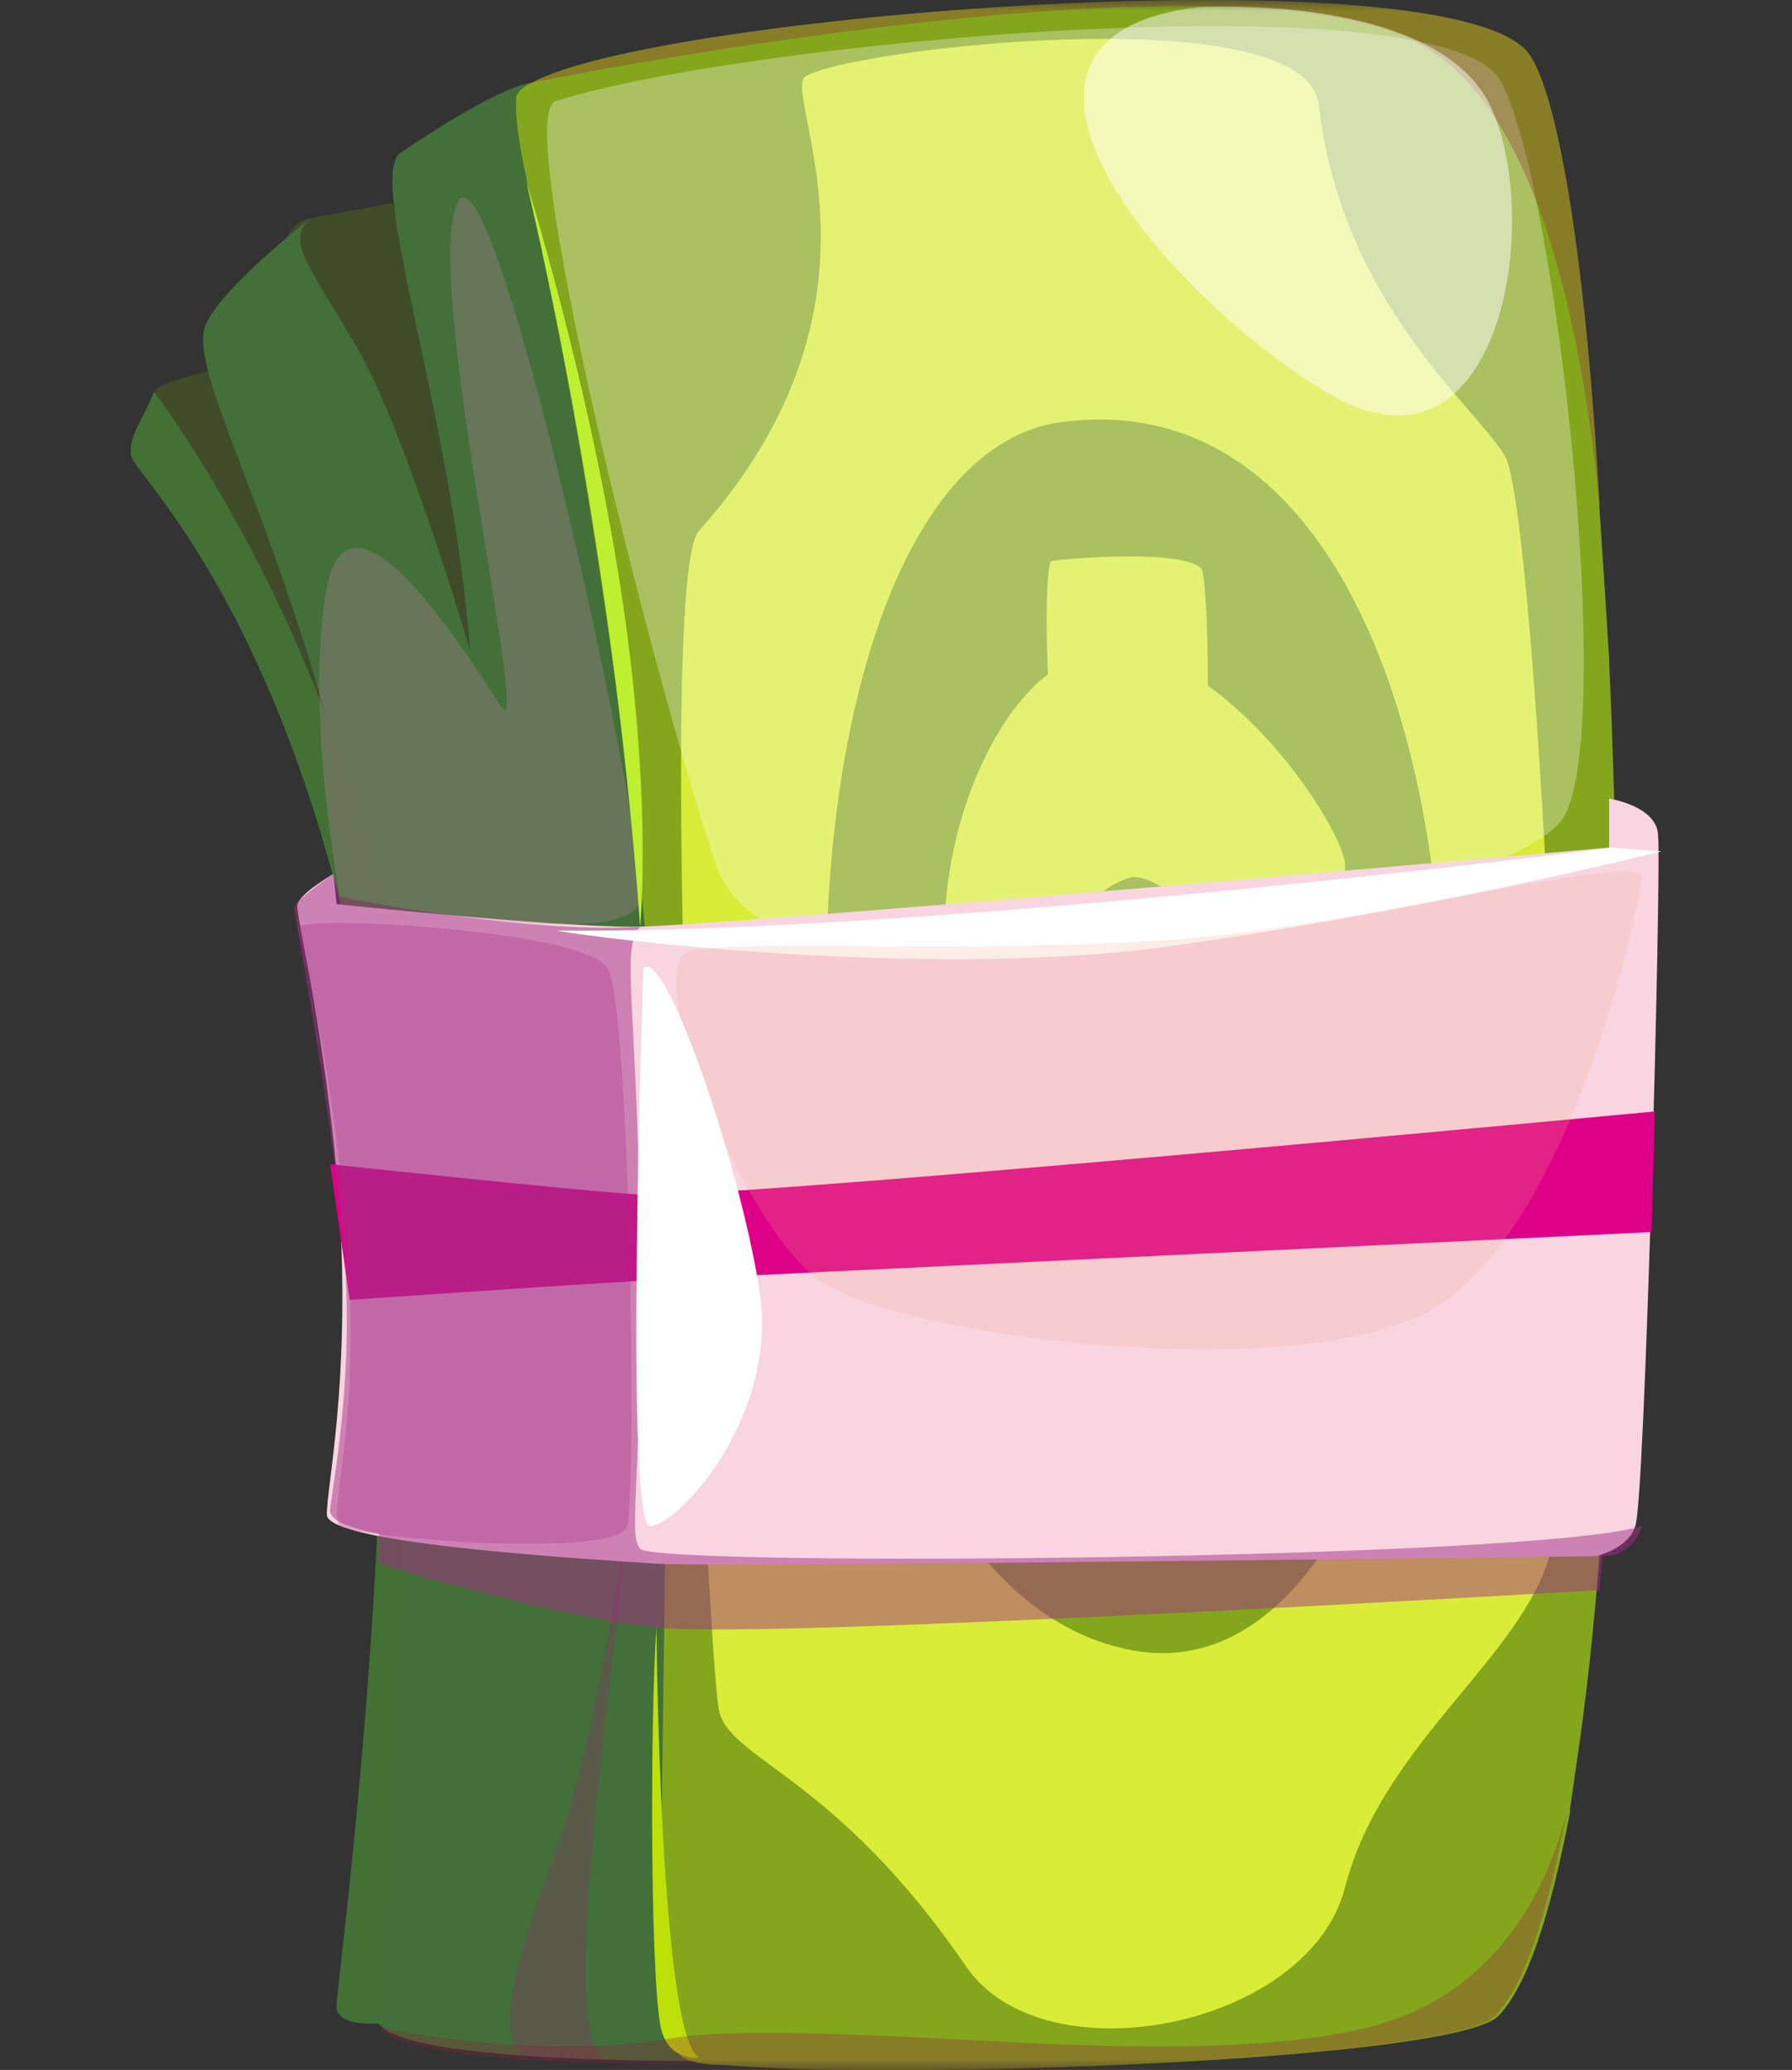 <svg width="84" height="97" viewBox="0 0 84 97" fill="none" xmlns="http://www.w3.org/2000/svg">
<rect x="0" y="0" width="84" height="97" fill="#333333" stroke="none"/>
<mask id="mask0_3_721" style="mask-type:luminance" maskUnits="userSpaceOnUse" x="0" y="0" width="84" height="97">
<path d="M0 0H84V97H0V0Z" fill="white"/>
</mask>
<g mask="url(#mask0_3_721)">
<path d="M7.215 18.349C7.675 17.642 12.875 16.759 12.875 16.759L20.064 38.129H16.392L7.215 18.349ZM14.557 10.224L18.381 9.517L24.958 31.595L22.51 38.307L12.875 13.403C12.875 13.403 13.028 10.4 14.557 10.224Z" fill="#404C29"/>
<path d="M47.442 96.414C47.442 96.414 40.864 96.592 33.828 96.592C26.487 96.592 18.687 96.238 17.769 94.826C16.546 93.412 19.605 75.044 18.381 52.614C17.157 30.182 8.286 17.996 9.663 15.169C10.122 14.11 12.11 12.166 14.557 10.225C13.333 11.283 14.557 12.52 16.699 16.229C18.993 20.114 22.052 30.536 22.052 30.536C21.134 19.231 17.31 8.812 18.687 7.222C21.287 5.455 23.735 4.043 24.958 3.866L45.912 12.166L47.442 95.708V96.414Z" fill="#427038"/>
<path d="M74.055 81.579L73.595 84.758V84.935C72.678 89.704 71.607 93.058 70.231 94.473C68.09 96.592 41.782 97.474 33.981 96.769C32.911 96.769 32.3 96.592 31.994 96.415C31.84 96.238 31.534 96.061 31.534 95.532C30.005 90.409 32.605 64.27 29.852 39.72C26.64 13.05 24.04 8.105 24.193 4.572C24.193 4.395 24.499 4.043 24.958 3.865C30.77 0.687 66.866 -2.138 71.455 2.278C72.984 3.69 74.36 12.344 74.973 23.648V23.825C75.125 26.121 75.279 28.417 75.431 30.89V31.066C76.196 48.021 75.89 68.508 74.055 81.579Z" fill="#84A61D"/>
<path d="M32.758 24.884C30.617 27.179 33.217 77.516 33.676 79.99C33.982 82.462 39.029 82.992 45.3 92.175C48.971 97.475 61.359 95.001 63.042 88.467C64.725 81.932 70.843 78.047 72.525 73.278C74.208 68.508 72.066 23.824 70.536 21.351C69.007 18.879 62.889 14.11 61.819 4.926C61.206 -0.374 38.417 2.452 37.651 3.688C37.04 5.277 42.087 14.462 32.757 24.883L32.758 24.884Z" fill="#D8EC38"/>
<path d="M49.889 19.762C34.441 21.528 34.594 73.984 53.1 77.34C71.607 80.695 74.513 16.759 49.889 19.762Z" fill="#84A61D"/>
<path d="M51.419 45.901C49.583 43.429 51.265 41.662 52.947 41.132C54.783 40.602 60.442 47.138 61.359 47.138C61.359 47.138 63.195 42.015 63.042 40.426C62.889 39.19 60.289 34.774 56.619 32.125C56.619 28.945 56.466 26.826 56.312 26.65C55.548 25.767 50.348 26.12 49.277 26.296C49.124 26.296 48.971 28.416 49.124 31.595C45.453 34.421 43.159 42.369 44.841 47.49C47.135 54.026 56.006 51.2 57.23 52.967C58.453 54.732 55.089 58.794 53.1 58.794C52.947 58.794 52.794 58.794 52.642 58.618C50.806 57.911 49.889 53.32 48.818 52.789C47.595 52.26 44.535 53.672 44.076 55.792C43.618 57.558 48.359 61.443 51.877 63.211C52.183 65.329 52.336 66.743 52.642 66.743C52.642 66.743 55.548 67.449 56.006 66.743C56.006 66.566 56.159 65.153 56.312 63.034C59.371 60.914 62.584 55.438 63.347 52.613C64.266 48.551 53.254 48.374 51.419 45.901Z" fill="#D8EC38"/>
<path opacity="0.3" d="M28.476 96.592C25.875 95.709 29.088 77.163 29.393 70.982C29.393 70.982 28.017 81.579 25.875 87.23C23.734 92.882 23.123 96.415 25.111 96.415C27.252 96.415 28.476 96.592 28.476 96.592Z" fill="#912774"/>
<path opacity="0.3" d="M26.029 4.749C24.04 5.455 30.311 30.712 33.523 40.427C36.734 50.317 70.843 42.369 73.29 38.307C75.737 34.245 72.984 8.811 70.384 3.866C67.937 -1.081 34.746 1.923 26.029 4.749Z" fill="white"/>
<path d="M7.215 18.349C6.757 19.585 5.992 20.468 6.145 21.351C6.298 22.234 12.569 27.71 16.392 44.136C20.216 60.561 15.781 92.882 15.781 93.942C15.628 95.001 17.77 94.826 17.77 94.826C17.77 94.826 19.758 65.859 18.686 48.904C17.616 31.948 7.214 18.349 7.214 18.349H7.215Z" fill="#437035"/>
<path d="M15.627 40.956C15.627 40.956 14.098 41.839 13.946 42.369C13.793 42.722 15.322 48.374 15.934 56.852C16.392 64.976 15.321 69.568 15.321 70.982C15.321 72.394 28.323 73.101 30.769 73.278C33.217 73.454 74.82 72.924 74.82 72.924C74.82 72.924 76.349 72.571 76.654 71.511C77.114 70.451 77.879 40.603 77.725 39.19C77.725 37.776 75.431 37.424 75.431 37.424V39.719C75.431 39.719 33.523 43.429 29.699 43.429C25.722 43.429 15.781 42.369 15.781 42.369L15.627 40.956Z" fill="#F8D5E0"/>
<path d="M15.475 54.556C15.475 54.556 26.947 55.792 29.852 55.969C32.758 56.323 77.572 52.083 77.572 52.083L77.419 57.735C77.419 57.735 33.217 59.854 29.852 60.031C26.64 60.208 16.392 60.914 16.392 60.914L15.474 54.556H15.475Z" fill="#DE0086"/>
<path opacity="0.5" d="M30.005 43.428C29.088 44.489 29.852 46.784 30.005 58.089C30.158 69.216 29.393 71.865 30.005 72.571C30.617 73.454 71.914 73.101 76.961 71.511C76.961 71.511 76.654 72.924 75.125 72.924L74.973 74.514C74.973 74.514 36.123 76.81 30.922 76.281C25.722 75.75 17.769 73.278 17.769 73.278V71.865C17.769 71.865 15.475 71.511 15.475 70.804C15.475 70.099 16.698 64.623 16.087 58.088C15.474 51.553 13.793 42.899 13.793 42.546C13.793 42.192 15.627 40.956 15.627 40.956L15.934 42.016C15.934 42.016 24.499 43.781 30.005 43.428Z" fill="#A42E89"/>
<path opacity="0.3" d="M13.946 43.428C14.71 42.899 27.405 43.606 28.475 45.372C29.546 47.138 29.852 69.922 29.394 71.511C28.934 73.101 16.545 72.041 15.934 71.511C15.321 70.982 17.004 66.566 16.24 57.735C15.475 49.08 13.946 43.428 13.946 43.428Z" fill="#A42E89"/>
<path d="M26.182 43.605C25.416 43.605 41.477 45.901 53.712 44.489C65.948 42.898 77.879 39.896 77.879 39.896L75.584 39.719C75.737 39.719 43.77 43.781 26.182 43.605Z" fill="white"/>
<path opacity="0.2" d="M32.147 44.666C30.158 45.901 35.052 58.088 38.723 60.208C42.394 62.504 59.065 64.8 66.254 61.797C73.443 58.796 76.808 42.546 76.961 41.134C77.114 39.721 62.584 43.783 53.253 44.136C43.771 44.667 33.37 43.958 32.147 44.666Z" fill="#F0AE89"/>
<path d="M30.158 45.372C31.229 44.311 34.9 55.262 35.664 60.914C36.277 66.743 31.687 71.511 30.464 71.511C29.24 71.511 30.158 45.372 30.158 45.372Z" fill="white"/>
<path opacity="0.3" d="M71.454 2.276C72.984 3.689 74.36 12.343 74.972 23.647C74.208 16.052 72.219 4.749 66.254 1.923C57.077 -2.67 24.958 3.866 24.958 3.866C30.77 0.686 66.865 -2.139 71.454 2.276Z" fill="#911D3D"/>
<path opacity="0.5" d="M56.159 0.334C44.688 1.746 54.018 13.403 62.125 18.349C70.232 23.294 72.373 10.577 69.926 5.103C67.477 -0.374 56.159 0.334 56.159 0.334Z" fill="white"/>
<path opacity="0.3" d="M15.934 42.016C15.934 42.016 14.251 33.185 15.321 27.533C16.392 22.057 21.592 30.182 23.428 33.008C25.111 35.834 19.758 13.05 21.44 9.517C23.122 5.985 30.464 39.719 30.005 42.192C29.546 44.841 15.934 42.016 15.934 42.016Z" fill="#BE81A9"/>
<path d="M30.005 43.428C30.005 43.428 30.617 37.424 29.088 27.533C27.558 17.642 24.651 8.458 24.651 8.458C24.651 8.458 28.628 24.354 30.005 43.429L30.005 43.428Z" fill="#BEEF31"/>
<path d="M30.77 76.28C30.77 76.28 30.923 95.355 32.758 96.415C32.758 96.415 31.534 96.592 31.076 95.355C30.463 94.118 30.464 80.519 30.77 76.28Z" fill="#BEE009"/>
<path opacity="0.3" d="M73.443 84.935C72.524 89.704 71.454 93.058 70.078 94.472C67.937 96.592 41.629 97.475 33.828 96.768C26.487 96.768 18.686 96.414 17.769 95.001C17.769 95.001 24.958 96.592 31.382 95.532C34.441 95.001 40.864 95.355 47.595 95.709C54.477 96.062 61.819 96.062 65.795 94.472C70.689 92.529 72.678 87.937 73.442 84.934L73.443 84.935Z" fill="#911D3D"/>
</g>
</svg>
